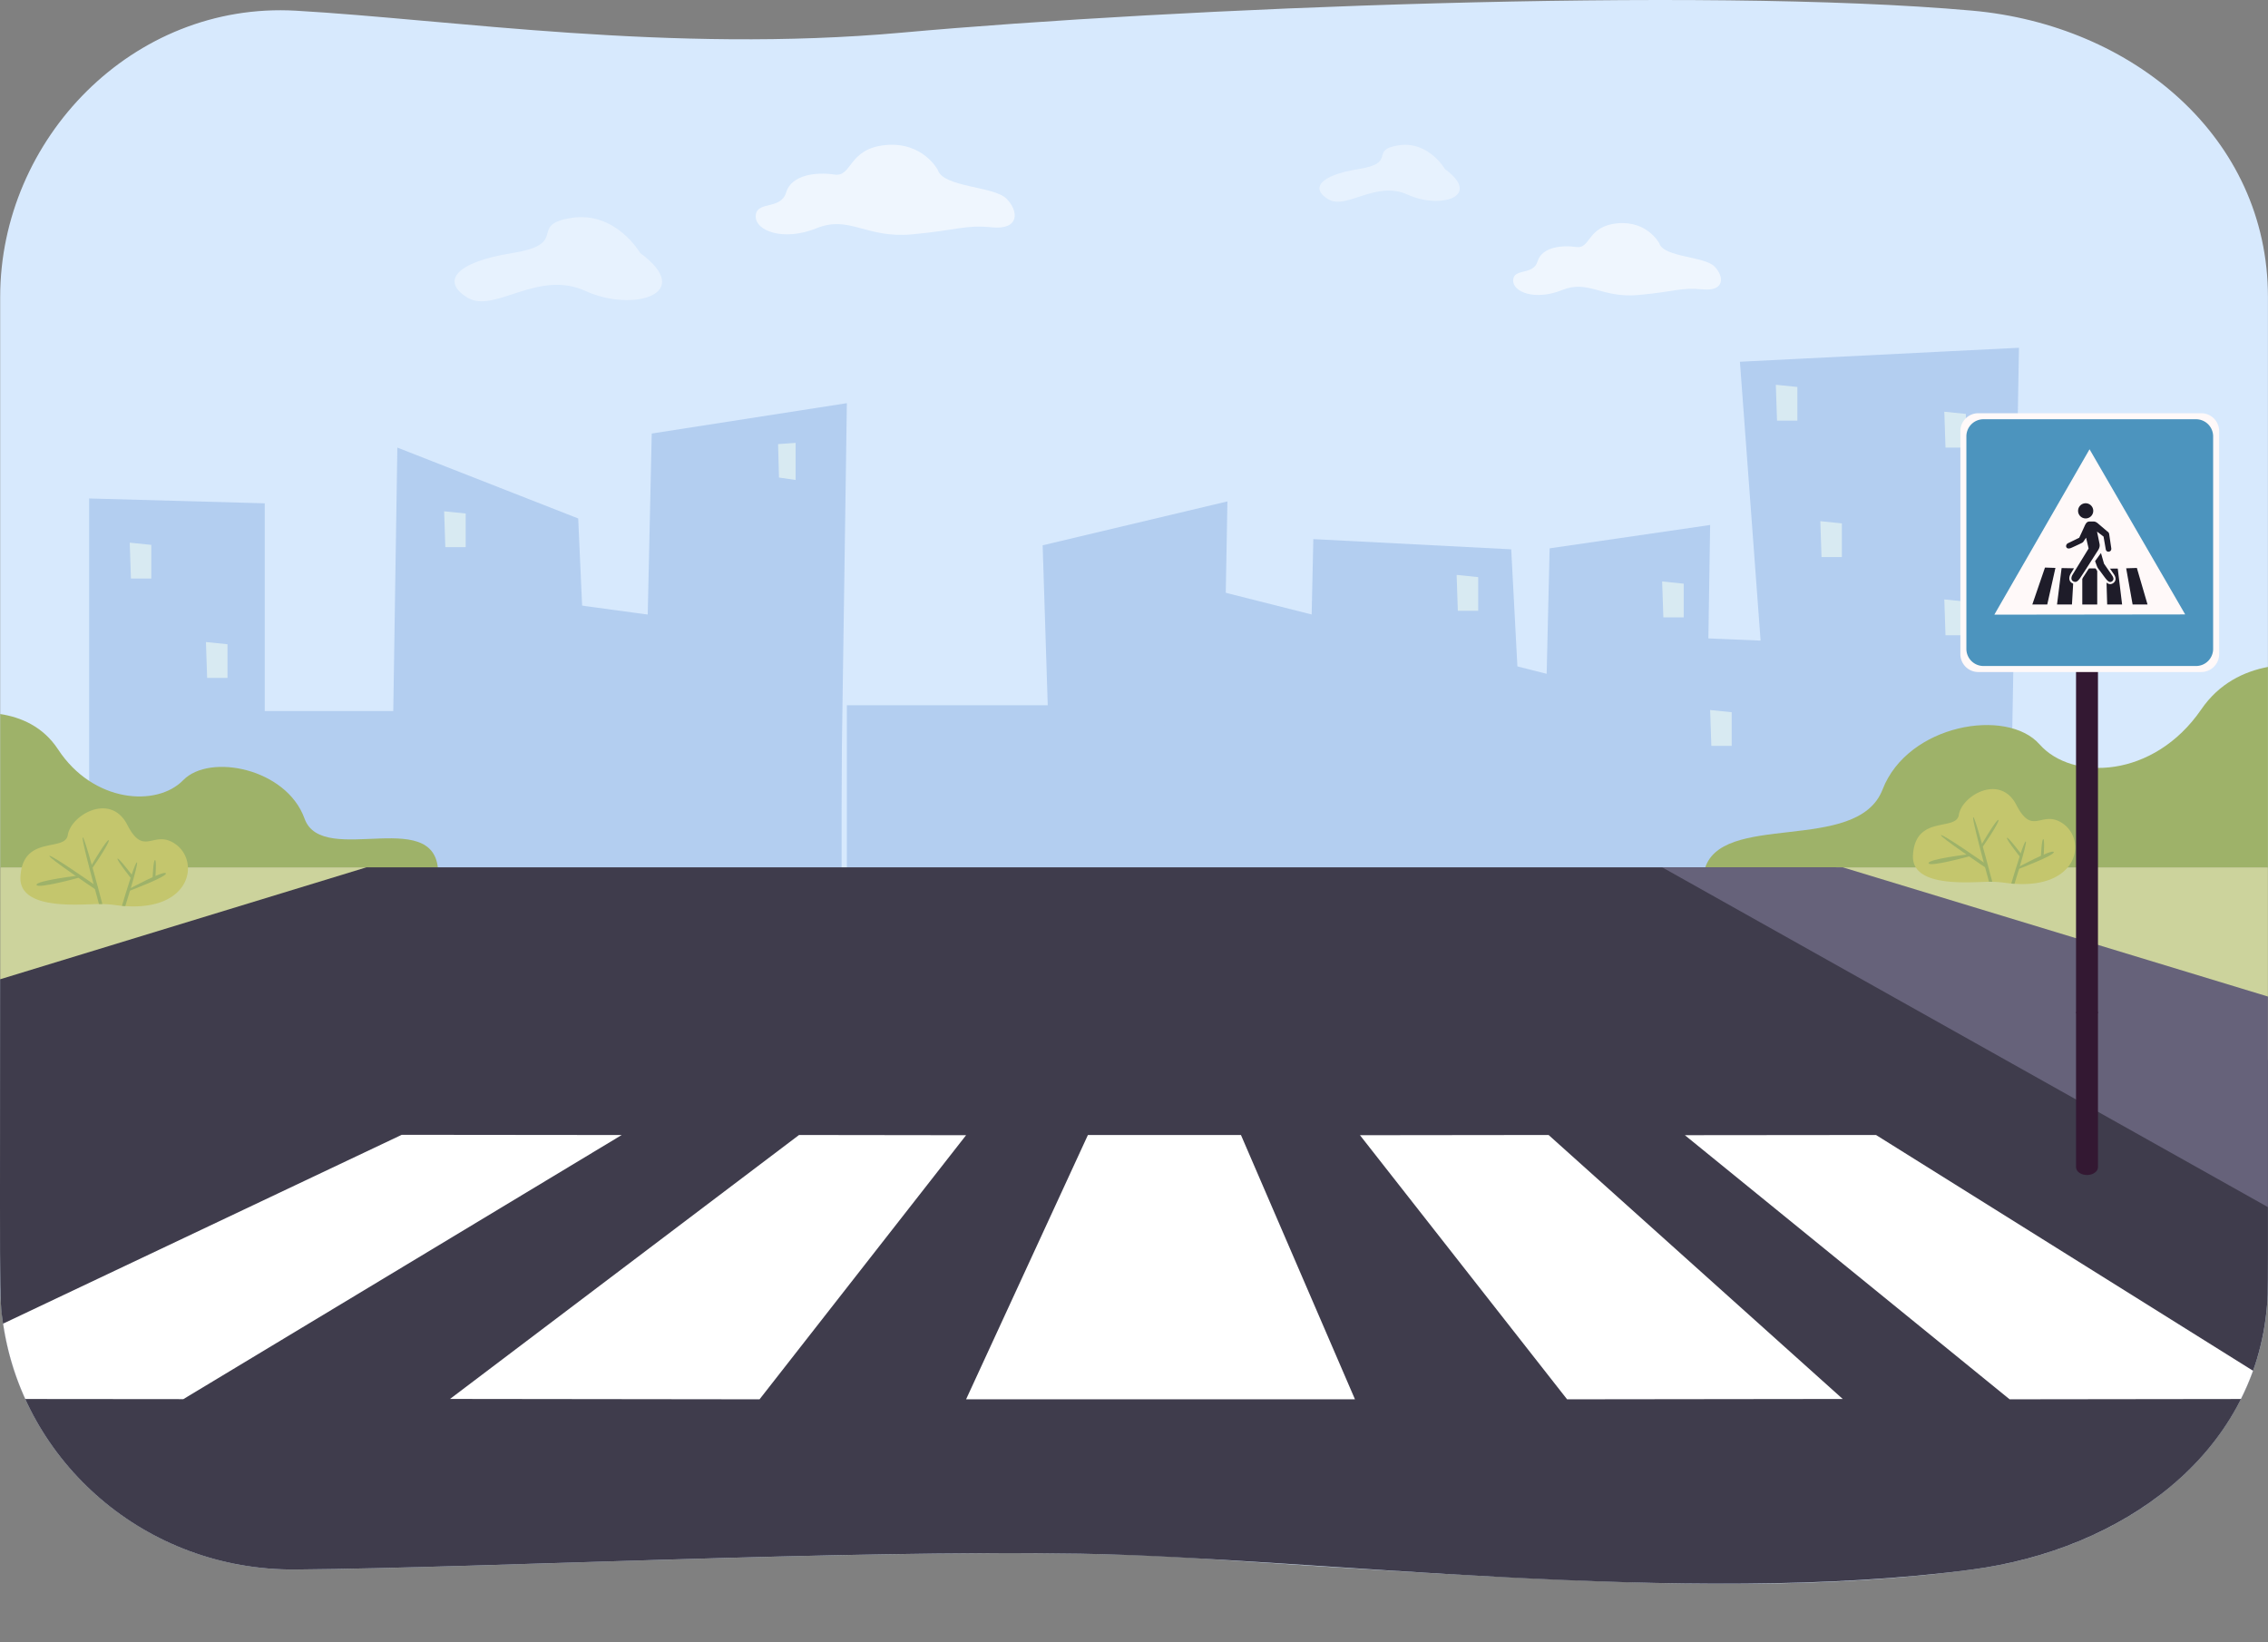 <svg xmlns="http://www.w3.org/2000/svg" viewBox="0 0 2481.5 1796.85"><rect x="0" y="0" width="2481.5" height="1796.85" fill="#808080" stroke="none"/><defs><style>.cls-1{fill:#d7e9fd;}.cls-2{opacity:0.5;}.cls-3{fill:#daebe8;}.cls-4{fill:#8fb3e3;}.cls-5{fill:#9eb269;}.cls-6{opacity:0.6;}.cls-7{fill:#fff;}.cls-8{opacity:0.4;}.cls-9{fill:#3f3c4c;}.cls-10{fill:#ccd39c;}.cls-11{fill:#66627a;}.cls-12{fill:#c4c66d;}.cls-13{fill:#331832;}.cls-14{fill:#fff9f9;}.cls-14,.cls-15,.cls-16,.cls-17{fill-rule:evenodd;}.cls-15{fill:#4c94be;}.cls-16,.cls-17{fill:#1e1c29;}.cls-17{stroke:#fff9f9;stroke-linecap:round;stroke-linejoin:round;stroke-width:4.61px;}.cls-18{fill:none;}</style></defs><g id="Layer_2" data-name="Layer 2"><g id="_Layer_" data-name="&lt;Layer&gt;"><path class="cls-1" d="M2481.44,325V1404c0,175-149.09,290.08-323.5,313.29-217,28.89-453.67,13.77-854.15-12.73-244.28-16.14-735.47,10.61-980.14,12.73C145,1718.81.19,1577,.19,1404V325c0-173,145.13-323.46,323.46-313.3,168.91,9.66,409.56,46.86,663.18,24C1284,8.85,1859.42-15,2157.94,11.65,2333.63,27.38,2481.44,150.16,2481.44,325Z"/><g class="cls-2"><polygon class="cls-3" points="1327.51 706.14 1305.14 703.49 1303.92 666.89 1327.51 665.55 1327.51 706.14"/><polygon class="cls-4" points="1342.96 548.61 1337.47 853.44 1313.55 1017.54 1260.73 1017.06 1242.89 1016.89 1158.11 1016.1 1150.96 916.03 1140.8 596.65 1342.96 548.61"/><polygon class="cls-4" points="1675.56 1019.84 1611.55 1019.84 1428.03 1018.85 1430.67 874.53 1436.96 589.88 1653.48 601.04 1667.9 874.53 1675.56 1019.84"/><polygon class="cls-4" points="920.83 701.28 920.83 1014.73 797.8 1013.69 551.58 1011.64 533.96 648.67 920.83 701.28"/><polygon class="cls-4" points="1769.29 756.71 1769.29 1019.84 1611.55 1019.84 1428.03 1018.05 1355.98 1017.34 1271.64 1016.53 1276.22 632.22 1769.29 756.71"/><polygon class="cls-4" points="1871.13 574.42 1871.1 575.37 1864.22 1019.84 1685.54 1019.84 1690.25 821.92 1695.51 599.97 1871.13 574.42"/><polygon class="cls-4" points="1243.15 771.62 1243.15 1016.53 1107.75 1014.61 1041.42 1013.69 926.58 1012.05 926.58 771.62 1243.15 771.62"/><polygon class="cls-4" points="652.6 1012.56 559.2 1011.97 468.08 1011.38 426.67 1011.12 429.01 861.13 434.75 489.73 632.63 567.28 645.81 861.13 652.6 1012.56"/><polygon class="cls-4" points="289.66 550.71 289.66 1039.83 198.35 1039.24 97.52 1038.56 97.52 545.4 260.88 549.91 289.66 550.71"/><polygon class="cls-4" points="746.56 778 746.56 1013.39 691.35 1012.89 652.6 1012.56 550.4 1011.64 450.7 1010.74 405.39 1010.33 333.39 1009.7 248.91 1008.94 248.91 778 746.56 778"/><polygon class="cls-4" points="926.58 441.14 918.28 1014.25 904.28 1014.16 828.72 1013.65 780.39 1013.33 701.13 1012.81 706.7 762.89 713.09 474.35 926.58 441.14"/><polygon class="cls-4" points="2209.02 380.51 2202.06 778 2198.01 1009.7 2113.52 1008.94 2085.03 1008.67 1949.04 1007.47 1938.21 861.32 1903.71 395.81 1967.38 392.61 2130.23 384.45 2209.02 380.51"/><polygon class="cls-4" points="1943.9 701.66 1943.9 1039.83 1902.18 1039.42 1846.58 1038.85 1847.86 878.76 1849.31 697.71 1943.9 701.66"/><polygon class="cls-4" points="2153.63 773.49 2153.63 1041.83 2017.64 1039.64 1951.9 1038.55 1909.63 1037.87 1853.3 1036.94 1854.58 773.49 2153.63 773.49"/><polygon class="cls-3" points="870.53 525.17 852.32 522.51 851.32 485.91 870.53 484.57 870.53 525.17"/><polygon class="cls-3" points="165.53 633.03 143.25 633.03 141.94 593.77 165.53 596.18 165.53 633.03"/><polygon class="cls-3" points="248.91 741.74 226.63 741.74 225.32 702.48 248.91 704.89 248.91 741.74"/><polygon class="cls-3" points="1966.58 460.26 1944.3 460.26 1942.99 421.01 1966.58 423.41 1966.58 460.26"/><polygon class="cls-3" points="1617.34 668.3 1595.06 668.3 1593.75 629.04 1617.34 631.45 1617.34 668.3"/><polygon class="cls-3" points="509.53 598.7 487.25 598.7 485.94 559.44 509.53 561.85 509.53 598.7"/><polygon class="cls-3" points="2150.92 489.73 2128.64 489.73 2127.33 450.48 2150.92 452.88 2150.92 489.73"/><polygon class="cls-3" points="2150.92 695.11 2128.64 695.11 2127.33 655.85 2150.92 658.26 2150.92 695.11"/><polygon class="cls-3" points="2015.26 609.51 1992.98 609.51 1991.67 570.25 2015.26 572.66 2015.26 609.51"/><polygon class="cls-3" points="1842.21 675.48 1819.93 675.48 1818.62 636.22 1842.21 638.63 1842.21 675.48"/><polygon class="cls-3" points="1894.71 816.12 1872.43 816.12 1871.13 776.87 1894.71 779.27 1894.71 816.12"/></g><path class="cls-5" d="M479.21,960.86l-479,35.5V781.26c22.53,3.43,46.86,13.61,63.27,38.62,38.48,58.69,108.15,63.38,137,33.73s113-13,132.76,42.13S485,876.79,479.21,960.86Z"/><path class="cls-5" d="M2481.44,729.74v281.88l-616.75-58.76c15.89-66.4,167.36-17.32,195.08-89s136.15-89.82,171.78-49.43,125,37.42,176.87-38.15C2428.08,747.58,2455.27,734.7,2481.44,729.74Z"/><g class="cls-6"><path class="cls-7" d="M1026.16,186.07s-16.24-31.24-57.35-27.33S932.6,194,913,191s-47,0-52.85,19.57-32.3,8.81-33.28,25.45,30.34,28.38,66.55,13.7,53.83,11.4,104.72,6.68,57.2-10.6,87.32-7.66,29.41-17.69,15.71-31.39S1032,205,1026.16,186.07Z"/></g><g class="cls-6"><path class="cls-7" d="M1815.5,266.29s-13-25.07-46-21.93-29.06,28.27-44.77,25.92-37.69,0-42.4,15.7-25.92,7.07-26.71,20.42,24.35,22.78,53.41,11,43.19,9.15,84,5.36,45.9-8.5,70.07-6.15,23.6-14.19,12.6-25.19S1820.21,281.47,1815.5,266.29Z"/></g><g class="cls-8"><path class="cls-7" d="M700.51,276.88s-26.57-46-75.18-38.46-1.08,28.31-64.82,38.46-77.78,31.76-48.61,49,76.7-31.32,128.55-7.56S761.65,321.83,700.51,276.88Z"/></g><g class="cls-8"><path class="cls-7" d="M1581,185s-18-31.11-50.82-26-.73,19.14-43.82,26-52.57,21.46-32.86,33.15,51.85-21.18,86.9-5.11S1622.37,215.35,1581,185Z"/></g><path class="cls-9" d="M2481.44,949c0,496,.41,461.93-1,479.11-13.32,164.35-159.61,267.49-322.53,289.17-312.79,41.64-725.88-13.25-976-17.28-261-4.29-649.18,15.47-858.33,17.28-164,1.42-298.18-117.55-320.25-269C-1.17,1417.05.19,1438.31.19,949Z"/><polygon class="cls-10" points="400.97 948.98 0.19 1071.46 0.19 948.98 400.97 948.98"/><polygon class="cls-10" points="2007.86 948.98 2481.44 1159.99 2481.44 948.98 2007.86 948.98"/><polygon class="cls-7" points="1482.52 1531.07 1057.03 1531.07 1190.33 1241.85 1357.77 1241.85 1482.52 1531.07"/><polygon class="cls-7" points="831.05 1531.07 492.39 1530.66 874.26 1241.85 1057.03 1242.09 831.05 1531.07"/><polygon class="cls-7" points="1714.6 1531.07 2016.19 1530.7 1694.38 1241.85 1487.99 1242.09 1714.6 1531.07"/><path class="cls-7" d="M2465.12,1499.82a277,277,0,0,1-13.25,30.92l-253.07.32-355.34-289,209.17-.2Z"/><path class="cls-7" d="M680.21,1241.89l-479.63,289-172.93-.16A304.78,304.78,0,0,1,3.4,1448.26l436.17-206.61Z"/><polygon class="cls-11" points="2481.44 1090.37 2481.44 1320.78 1818.62 948.98 2016.19 948.98 2481.44 1090.37"/><path class="cls-12" d="M137.05,991.43c-1.2-.07-2.39-.17-3.63-.28-2.36-.22-4.77-.5-7.25-.85A127,127,0,0,0,112,989.17c-1.24,0-2.45,0-3.7,0-.66,0-1.32,0-2,0-23.7.63-86,6-83.93-30C25,913,71.18,932.56,74.17,913.72c3.54-22.24,46.84-46.88,65.07-11.3,17.66,34.46,27.52,7.46,49.1,18.9C219.52,937.85,212.07,996.57,137.05,991.43Z"/><path class="cls-5" d="M86.48,957.94S39,963.56,40,968.2s46-7.79,46-7.79Z"/><path class="cls-5" d="M107.2,970.71S56.06,934.9,54.07,936.47s50.52,36.81,50.52,36.81Z"/><path class="cls-5" d="M112,989.17c-1.24,0-2.45,0-3.7,0-.78-2.89-2.45-8.93-4.45-16.38-.47-1.73-1-3.54-1.46-5.41C96.55,945.39,89,916,90.57,916.18c1.1.13,5.35,14.17,9.81,30.06.32,1.07.63,2.17.92,3.26,2,7.19,4,14.59,5.78,21.11l.06.16C109.38,979.14,111.2,986.05,112,989.17Z"/><path class="cls-5" d="M109.56,937.12c-.74,1.15-1.49,2.29-2.21,3.38-3.44,5.25-6.31,9.4-6.31,9.4l-1.85-1.66s3.24-5.52,7.12-11.75c.73-1.2,1.49-2.41,2.26-3.61,4.78-7.55,9.74-14.78,10.43-13.51S114.55,929.38,109.56,937.12Z"/><path class="cls-5" d="M140.09,973.28s39-21.15,41.36-17.81-39.37,19.07-39.37,19.07Z"/><path class="cls-5" d="M143.11,971.67c-.28,1-.55,1.9-.83,2.82-2.43,8.1-4.64,15.12-5.23,16.94-1.2-.07-2.39-.17-3.63-.28.89-3,5.37-18.26,9.48-30.68.38-1.18.78-2.34,1.15-3.47,2.59-7.58,4.84-13.4,5.71-13.42C151.17,943.53,147.05,958.41,143.11,971.67Z"/><path class="cls-5" d="M167,960.25s.7-18.75,2.56-19.25.52,17.94.52,17.94Z"/><path class="cls-5" d="M144.14,962s-16.49-20.7-15.57-22.5,16.66,19,16.66,19Z"/><path class="cls-12" d="M2204.08,967c-1.16-.07-2.32-.17-3.52-.27q-3.42-.33-7-.82a118.93,118.93,0,0,0-13.7-1.1c-1.2,0-2.37,0-3.58,0-.64,0-1.28,0-1.92,0-23,.61-83.28,5.79-81.3-29.08,2.54-44.7,47.24-25.76,50.13-44,3.44-21.54,45.38-45.41,63-11,17.1,33.39,26.66,7.23,47.56,18.32C2284,915.1,2276.75,972,2204.08,967Z"/><path class="cls-5" d="M2155.09,934.56s-46,5.44-45,9.94,44.59-7.55,44.59-7.55Z"/><path class="cls-5" d="M2175.16,946.92s-49.53-34.68-51.46-33.16,48.94,35.66,48.94,35.66Z"/><path class="cls-5" d="M2179.83,964.81c-1.2,0-2.37,0-3.58,0-.76-2.8-2.38-8.65-4.31-15.86-.45-1.69-.92-3.43-1.41-5.25-5.69-21.29-13-49.75-11.47-49.58,1.06.12,5.18,13.72,9.5,29.11.3,1,.61,2.1.89,3.16,2,7,3.9,14.13,5.6,20.45a.75.75,0,0,1,0,.16C2177.27,955.09,2179,961.78,2179.83,964.81Z"/><path class="cls-5" d="M2177.45,914.39c-.72,1.12-1.44,2.22-2.14,3.27-3.33,5.08-6.12,9.11-6.12,9.11l-1.78-1.61s3.13-5.35,6.89-11.38c.71-1.16,1.44-2.33,2.19-3.5,4.63-7.31,9.43-14.32,10.11-13.08S2182.28,906.89,2177.45,914.39Z"/><path class="cls-5" d="M2207,949.42s37.81-20.49,40.07-17.26S2209,950.64,2209,950.64Z"/><path class="cls-5" d="M2210,947.86c-.27.92-.54,1.83-.81,2.72-2.35,7.86-4.49,14.65-5.06,16.42-1.16-.07-2.32-.17-3.52-.27.86-2.94,5.2-17.69,9.19-29.72.37-1.14.75-2.27,1.11-3.36,2.5-7.35,4.69-13,5.53-13C2217.75,920.6,2213.77,935,2210,947.86Z"/><path class="cls-5" d="M2233.09,936.79s.67-18.15,2.48-18.64.51,17.37.51,17.37Z"/><path class="cls-5" d="M2210.94,938.53s-16-20-15.07-21.8S2212,935.14,2212,935.14Z"/><path class="cls-13" d="M2283.47,1285.66h0c6.62,0,12-3.83,12-8.56V615.85c0-4.73-5.37-8.56-12-8.56h0c-6.62,0-12,3.83-12,8.56V1277.1C2271.48,1281.83,2276.85,1285.66,2283.47,1285.66Z"/><path class="cls-13" d="M2283.84,1111.85a23.9,23.9,0,0,1-12.6-3.85l.49-.82c13.46,8.29,23,.4,23.43,0l.61.72A19.78,19.78,0,0,1,2283.84,1111.85Z"/><g id="Camada-1"><path class="cls-14" d="M2164.53,452.14h243.9a19.63,19.63,0,0,1,19.63,19.63v243.9a19.62,19.62,0,0,1-19.63,19.62h-243.9a19.61,19.61,0,0,1-19.62-19.62V471.77A19.62,19.62,0,0,1,2164.53,452.14Z"/><path class="cls-15" d="M2170.2,458.73h232.56a18.71,18.71,0,0,1,18.71,18.71V710a18.71,18.71,0,0,1-18.71,18.71H2170.2A18.71,18.71,0,0,1,2151.49,710V477.44A18.71,18.71,0,0,1,2170.2,458.73Z"/><path class="cls-14" d="M2286.25,491.57l52.32,90.35,52.32,90.36-104.41.13-104.41.13,52.09-90.49Z"/><path class="cls-16" d="M2278.31,621.92h16.34v39.51h-16.34Z"/><path class="cls-16" d="M2304.38,622.2l12.73-.13,4.77,39.36h-16.34Z"/><path class="cls-16" d="M2326.33,621.81l11.68-.39,11.69,40h-16.33Z"/><path class="cls-16" d="M2255.67,621.55l13.64.26L2267,661.43h-16.34Z"/><path class="cls-16" d="M2237.49,621l11.43.39-8.94,40h-16.34Z"/><path class="cls-17" d="M2282,550.65a8.3,8.3,0,1,1-8.3,8.29A8.29,8.29,0,0,1,2282,550.65Zm-19.36,43.72c1.61-.74,12.31-6,12.31-6s3.8-8.08,5.75-12.51c1.84-4.17,3.18-5.25,5.81-5.25h4c2.13,0,2.91.77,4.2,1.5l10.95,9.32a4.27,4.27,0,0,1,2,2.54L2310,599.7c.34,2.51-1,3.57-2.49,3.89a2.9,2.9,0,0,1-3.42-2.13c-.3-1.45-2.51-14.35-2.51-14.35l-7.15-5.49c1.17,5.47,2.37,11.47,2.77,13.5.68,3.49-1.06,6.14-2.43,8.2-1.25,1.89-17.41,27.38-19.55,30.15s-4.07,4.14-7,2.49c-2.49-1.39-2.07-4.56-.69-6.91s17.7-28.9,17.7-28.9l-2.75-11.82s-1.89,2.69-2.87,4.22a5.2,5.2,0,0,1-2.23,1.71c-1.5.83-8.81,4.15-11,5.14-2,.88-4.42,1.22-5.41-.53S2261.19,595,2262.66,594.37Z"/><path class="cls-17" d="M2298.75,605.09l3.32,11.65,8.81,12.77c1.44,2.1,2.52,4.66.06,6.52-2.77,2.09-5-.63-6.42-2.24s-6.65-8.95-8.16-10.85a13.37,13.37,0,0,1-2-3.4c-.29-.72-1.37-3.68-2.06-5.58Z"/><path class="cls-16" d="M2282,550.65a8.3,8.3,0,1,1-8.3,8.29A8.29,8.29,0,0,1,2282,550.65Zm-19.36,43.72c1.61-.74,12.31-6,12.31-6s3.8-8.08,5.75-12.51c1.84-4.17,3.18-5.25,5.81-5.25h4c2.13,0,2.91.77,4.2,1.5l10.95,9.32a4.27,4.27,0,0,1,2,2.54L2310,599.7c.34,2.51-1,3.57-2.49,3.89a2.9,2.9,0,0,1-3.42-2.13c-.3-1.45-2.51-14.35-2.51-14.35l-7.15-5.49c1.17,5.47,2.37,11.47,2.77,13.5.68,3.49-1.06,6.14-2.43,8.2-1.25,1.89-17.41,27.38-19.55,30.15s-4.07,4.14-7,2.49c-2.49-1.39-2.07-4.56-.69-6.91s17.7-28.9,17.7-28.9l-2.75-11.82s-1.89,2.69-2.87,4.22a5.2,5.2,0,0,1-2.23,1.71c-1.5.83-8.81,4.15-11,5.14-2,.88-4.42,1.22-5.41-.53S2261.19,595,2262.66,594.37Z"/><path class="cls-16" d="M2298.75,605.09l3.32,11.65,8.81,12.77c1.44,2.1,2.52,4.66.06,6.52-2.77,2.09-5-.63-6.42-2.24s-6.65-8.95-8.16-10.85a13.37,13.37,0,0,1-2-3.4c-.29-.72-1.37-3.68-2.06-5.58Z"/></g><line class="cls-18" x1="815.66" y1="31.29" x2="812.53" y2="1796.85"/></g></g></svg>